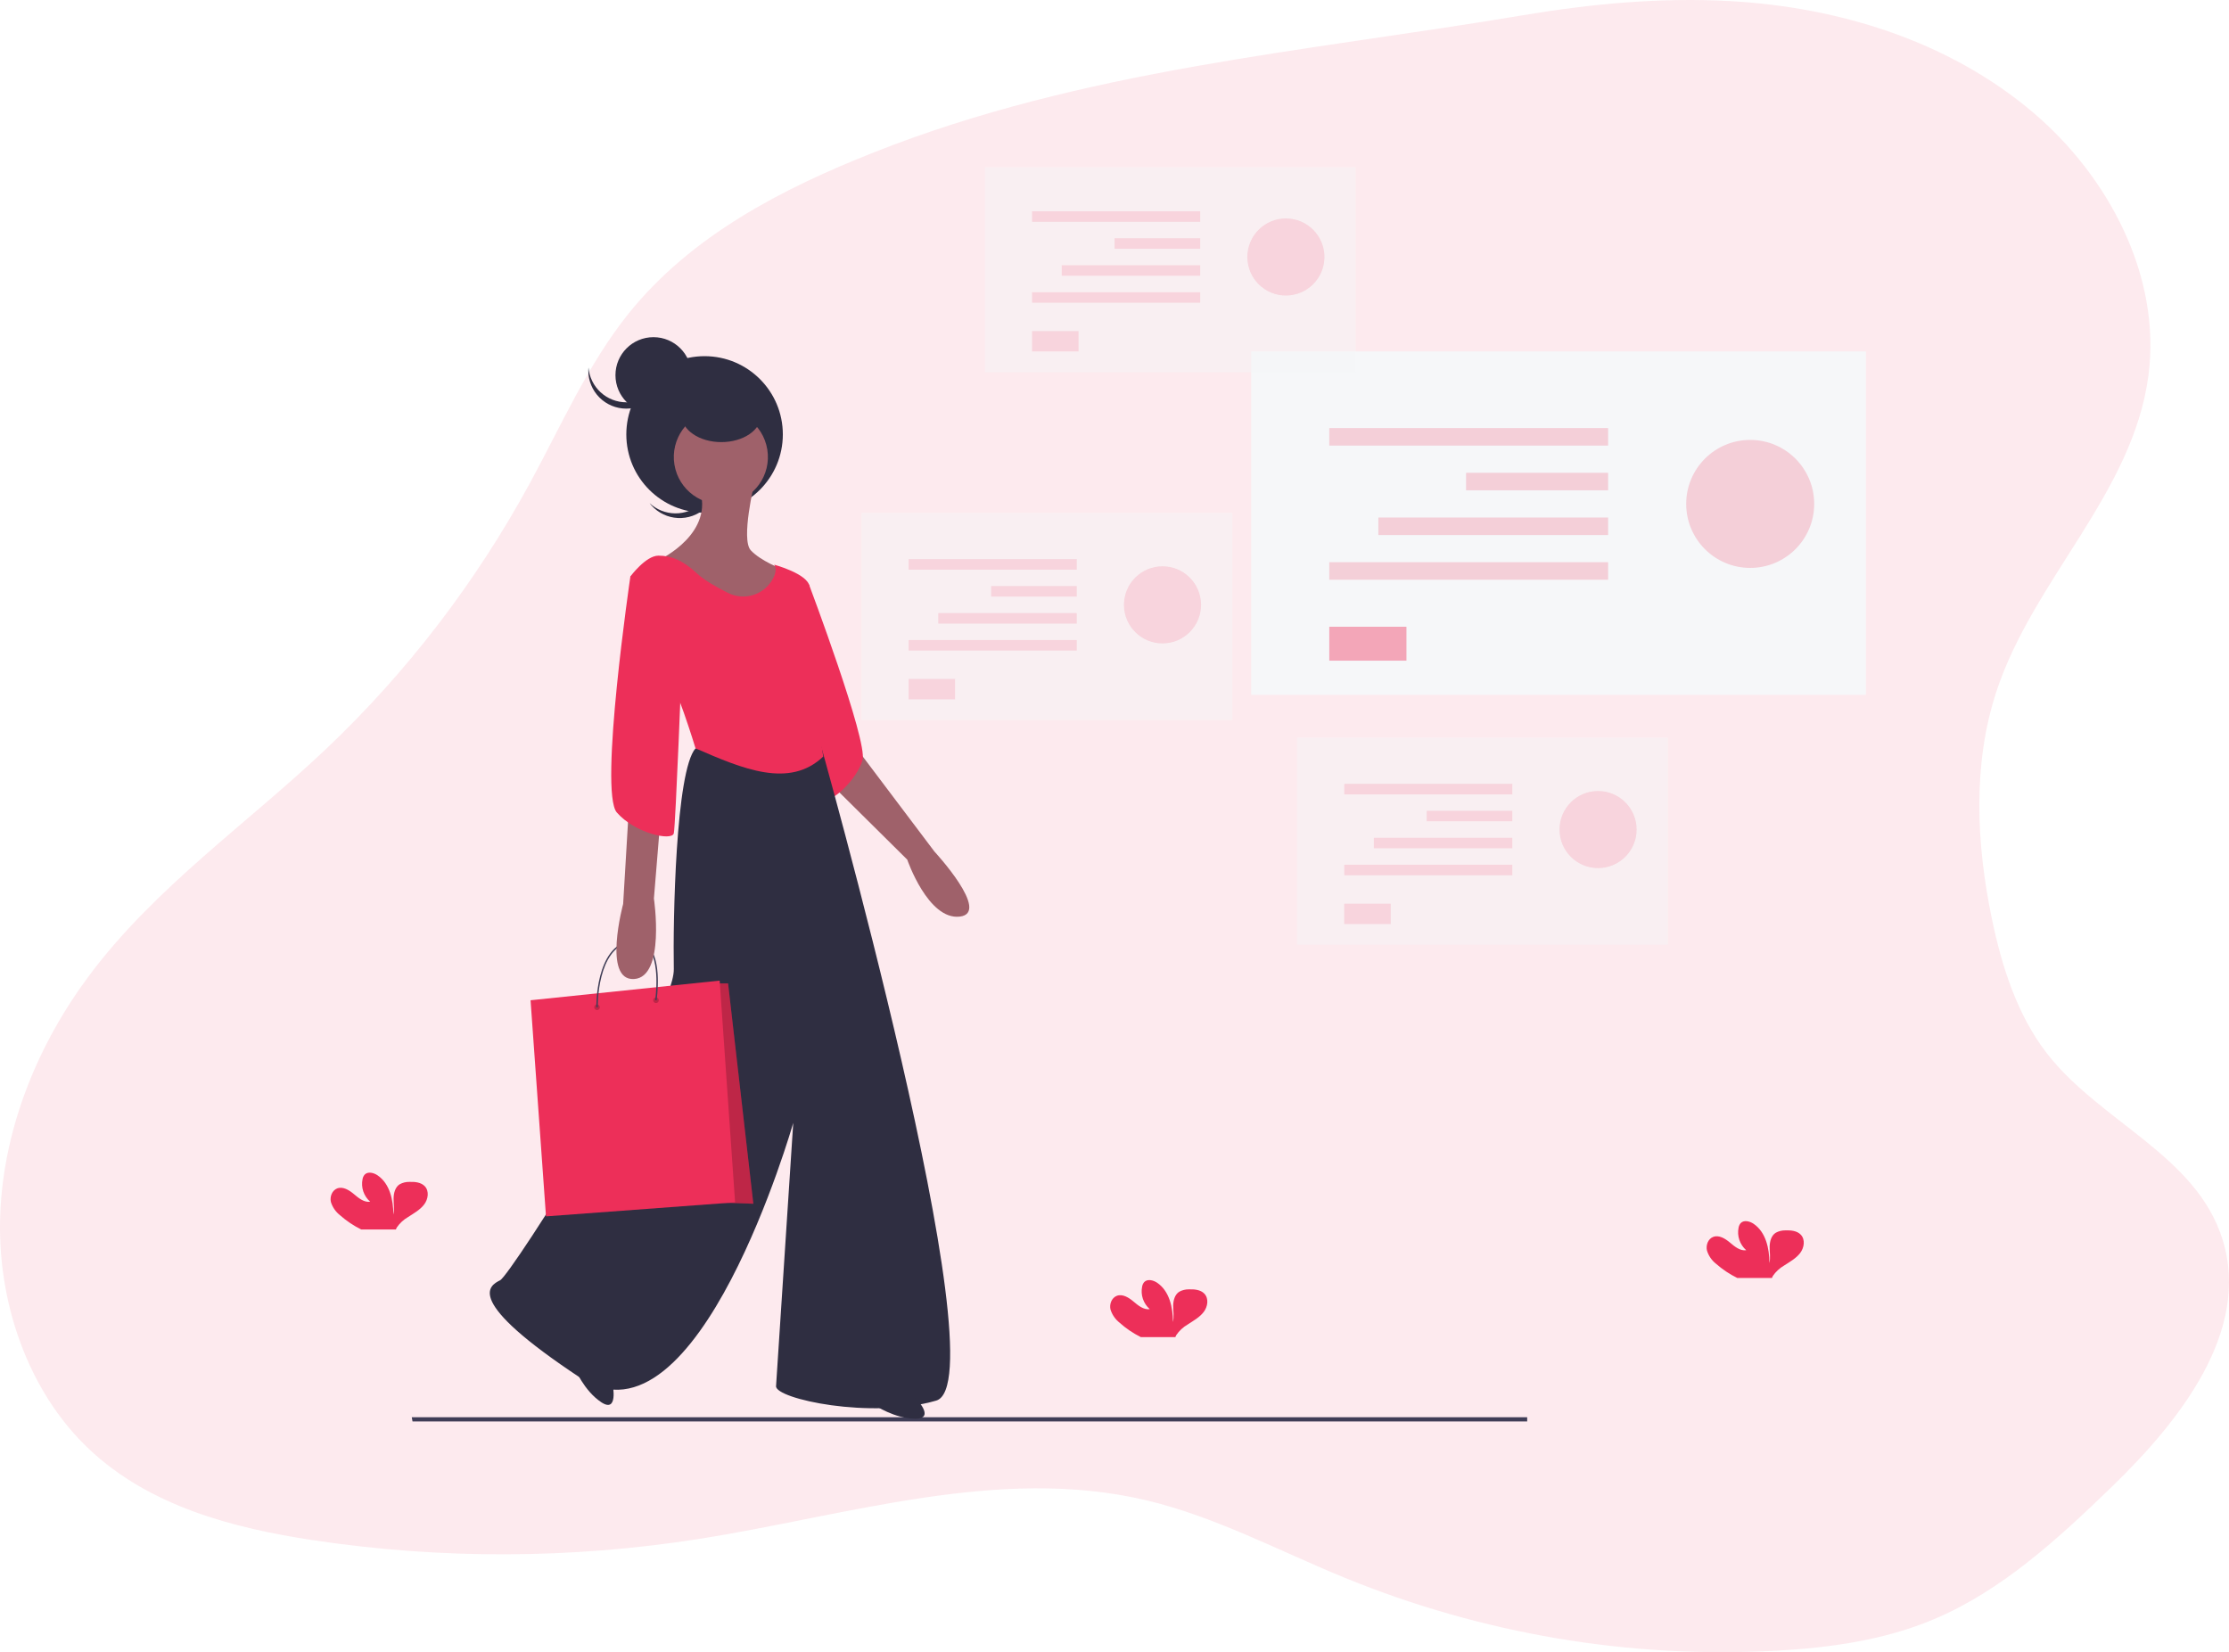 <svg width="1148" height="851" viewBox="0 0 1148 851" fill="none" xmlns="http://www.w3.org/2000/svg">
<path opacity="0.1" d="M891.132 0.569C947.096 3.73 1003.64 20.995 1047.31 58.108C1085.62 90.686 1113.25 141.904 1106.51 193.366C1098.55 254.115 1047.22 298.306 1028.18 356.256C1015.93 393.51 1017.84 434.618 1025.86 473.156C1031.02 497.988 1038.95 522.846 1054.19 542.526C1081.65 577.93 1131.21 595.016 1144.7 638.5C1159.37 685.787 1122.4 732.162 1087.66 765.793C1059.94 792.629 1030.9 819.336 995.956 834.045C970.407 844.811 942.68 848.677 915.197 850.219C839.304 854.423 763.429 841.622 692.556 812.656C658.6 798.744 625.752 781.106 590.214 772.718C514.48 754.836 436.556 780.618 359.799 792.693C294.003 803.014 227.137 803.222 161.284 793.31C119.846 787.067 77.034 775.801 45.827 746.357C14.195 716.464 -1.621 670.192 0.131 625.358C1.883 580.525 19.792 537.362 46.168 502.163C80.233 456.7 127.219 424.354 168.097 385.609C209.721 346.137 245.13 299.92 272.994 248.694C289.053 219.148 302.716 187.79 323.52 161.777C355.967 121.234 403.026 97.122 450.048 78.495C558.521 35.588 671.034 26.853 784.131 7.892C819.473 1.944 855.327 -1.409 891.132 0.569Z" fill="#ED2F59"/>
<path d="M883.779 650.906C881.546 649.136 879.922 646.745 879.121 644.053C878.513 641.342 879.705 638.076 882.381 637.081C885.372 635.969 888.571 637.993 890.991 640.028C893.411 642.064 896.195 644.396 899.357 643.958C897.728 642.517 896.509 640.691 895.819 638.657C895.128 636.622 894.99 634.449 895.417 632.347C895.561 631.478 895.938 630.661 896.512 629.98C898.178 628.252 901.194 628.997 903.176 630.359C909.5 634.679 911.263 643.047 911.299 650.562C911.932 647.852 911.397 645.023 911.421 642.277C911.445 639.531 912.212 636.359 914.632 634.915C916.119 634.114 917.796 633.706 919.496 633.732C922.33 633.625 925.504 633.909 927.437 635.933C929.869 638.442 929.225 642.656 927.133 645.402C925.041 648.148 921.843 649.911 918.9 651.817C916.546 653.183 914.538 655.048 913.026 657.273C912.844 657.584 912.697 657.914 912.589 658.256H894.76C890.78 656.292 887.087 653.82 883.779 650.906V650.906ZM175.12 625.932C172.874 624.165 171.232 621.775 170.414 619.079C169.806 616.369 170.998 613.161 173.673 612.108C176.665 610.995 179.863 613.019 182.283 615.055C184.703 617.091 187.488 619.422 190.662 618.984C189.028 617.547 187.805 615.721 187.115 613.686C186.424 611.65 186.288 609.475 186.722 607.373C186.853 606.5 187.232 605.681 187.816 605.006C189.47 603.278 192.486 604.024 194.468 605.385C200.792 609.705 202.555 618.073 202.592 625.589C203.236 622.878 202.689 620.05 202.714 617.304C202.738 614.558 203.516 611.386 205.924 609.942C207.411 609.14 209.089 608.732 210.788 608.758C213.634 608.652 216.796 608.936 218.742 610.96C221.174 613.469 220.529 617.682 218.426 620.428C216.322 623.174 213.136 624.938 210.193 626.843C207.838 628.209 205.831 630.075 204.319 632.3C204.142 632.613 203.995 632.942 203.881 633.282H186.065C182.096 631.318 178.416 628.846 175.12 625.932V625.932ZM576.592 681.265C574.36 679.492 572.732 677.103 571.922 674.412C571.326 671.689 572.518 668.494 575.181 667.44C578.173 666.328 581.371 668.34 583.791 670.388C586.211 672.435 588.996 674.743 592.17 674.317C590.538 672.879 589.317 671.053 588.626 669.017C587.935 666.982 587.799 664.808 588.23 662.706C588.368 661.835 588.746 661.017 589.324 660.339C590.99 658.611 593.994 659.356 595.989 660.718C602.312 665.05 604.076 673.406 604.112 680.933C604.745 678.223 604.209 675.394 604.222 672.648C604.234 669.902 605.024 666.73 607.432 665.286C608.921 664.488 610.597 664.081 612.297 664.103C615.142 664.008 618.304 664.28 620.25 666.304C622.682 668.825 622.038 673.039 619.934 675.773C617.83 678.507 614.644 680.27 611.713 682.188C609.327 683.571 607.298 685.465 605.778 687.727C605.603 688.037 605.457 688.362 605.34 688.698H587.537C583.561 686.712 579.879 684.212 576.592 681.265V681.265Z" fill="#ED2F59"/>
<path d="M961 181H644.4V357.93H961V181Z" fill="#F6F7F9"/>
<path opacity="0.2" d="M901.4 292.51C883.197 292.51 868.44 277.753 868.44 259.55C868.44 241.347 883.197 226.59 901.4 226.59C919.603 226.59 934.36 241.347 934.36 259.55C934.36 277.753 919.603 292.51 901.4 292.51Z" fill="#ED2F59"/>
<path opacity="0.2" d="M828.23 220.48H684.61V229.51H828.23V220.48ZM828.23 243.52H755.07V252.55H828.23V243.52ZM828.23 266.55H709.9V275.58H828.23V266.55ZM828.23 289.58H684.61V298.61H828.23V289.58Z" fill="#ED2F59"/>
<path d="M724.36 322.82H684.62V340.28H724.36V322.82Z" fill="#ED2F59" fill-opacity="0.4"/>
<g clip-path="url(#clip0_69:411)">
<path d="M431.374 365.412L438.364 381.721L481.233 438.569C481.233 438.569 510.589 470.255 494.28 472.119C477.971 473.983 467.254 442.763 467.254 442.763L416.929 392.904L411.338 370.072L431.374 365.412Z" fill="#9F616A"/>
<path d="M409.939 299.245L416.694 301.136C416.694 301.136 447.023 381.706 444.227 391.491C441.431 401.276 428.85 413.391 423.259 412.459C417.667 411.527 409.939 299.245 409.939 299.245Z" fill="#ED2F59"/>
<path d="M315.562 713.297C315.562 713.297 318.528 728.16 309.613 722.212C300.698 716.263 296.05 704.759 296.05 704.759L315.562 713.297Z" fill="#2F2E41"/>
<path d="M421.123 377.993C421.123 377.993 515.714 711.626 482.165 721.411C448.615 731.196 399.222 720.479 399.688 713.956C400.154 707.432 408.542 578.359 408.542 578.359C408.542 578.359 359.615 749.835 299.039 709.762C238.464 669.689 251.977 662.233 257.568 659.437C263.16 656.642 347.5 523.841 347.034 499.145C346.568 474.449 347.966 397.098 358.217 385.449L421.123 377.993Z" fill="#2F2E41"/>
<path d="M212.465 732.154H786.545V729.972H212.07L212.465 732.154Z" fill="#3F3D56"/>
<path d="M361.042 259.373C364.682 256.082 366.952 251.542 367.402 246.656C367.852 241.769 366.45 236.891 363.473 232.99C363.867 233.359 364.252 233.743 364.621 234.151C368.098 238.001 369.903 243.075 369.641 248.257C369.378 253.438 367.069 258.303 363.221 261.783C359.372 265.262 354.3 267.071 349.118 266.812C343.937 266.553 339.07 264.247 335.588 260.402C335.219 259.994 334.876 259.572 334.548 259.143C338.131 262.496 342.843 264.381 347.75 264.424C352.657 264.467 357.402 262.664 361.042 259.373V259.373Z" fill="#2F2E41"/>
<path d="M362.877 264.064C340.616 264.064 322.571 246.019 322.571 223.758C322.571 201.498 340.616 183.452 362.877 183.452C385.137 183.452 403.183 201.498 403.183 223.758C403.183 246.019 385.137 264.064 362.877 264.064Z" fill="#2F2E41"/>
<path d="M471.447 720.013C471.447 720.013 482.164 730.731 471.447 730.731C460.73 730.731 450.479 723.741 450.479 723.741L471.447 720.013Z" fill="#2F2E41"/>
<path d="M388.505 248.92C388.505 248.92 381.516 277.81 386.641 283.402C391.767 288.994 402.95 293.187 402.95 293.187L401.086 345.376C401.086 345.376 379.652 337.92 378.72 336.988C377.788 336.056 358.683 305.768 358.683 305.768L340.045 288.062C340.045 288.062 368.469 274.549 360.081 251.25C351.694 227.952 388.505 248.92 388.505 248.92Z" fill="#9F616A"/>
<path d="M347.347 239.289C345.203 226.079 354.174 213.633 367.383 211.49C380.592 209.346 393.038 218.317 395.182 231.526C397.325 244.735 388.355 257.181 375.146 259.325C361.936 261.468 349.49 252.498 347.347 239.289Z" fill="#9F616A"/>
<path d="M358.217 385.449C358.217 385.449 347.5 350.035 342.374 345.376C337.249 340.716 324.667 296.915 324.667 296.915C324.667 296.915 332.589 286.198 339.112 286.198C345.636 286.198 351.694 288.528 359.149 295.517C362.66 298.809 369.064 302.43 374.857 305.341C376.913 306.392 379.158 307.022 381.46 307.195C383.763 307.368 386.076 307.081 388.267 306.35C390.457 305.619 392.479 304.459 394.216 302.938C395.953 301.416 397.369 299.564 398.382 297.489C399.54 295.028 399.921 292.67 398.756 290.857C398.756 290.857 415.997 295.517 416.929 302.041C417.861 308.564 416.929 322.077 418.327 324.873C419.725 327.669 423.918 331.863 422.055 349.569C420.191 367.276 424 389.667 424 389.667C406.594 406.276 382.479 396.023 358.217 385.449Z" fill="#ED2F59"/>
<path d="M371.497 227.719C360.174 227.719 350.995 221.46 350.995 213.74C350.995 206.02 360.174 199.761 371.497 199.761C382.821 199.761 392 206.02 392 213.74C392 221.46 382.821 227.719 371.497 227.719Z" fill="#2F2E41"/>
<path d="M336.549 212.808C325.741 212.808 316.979 204.046 316.979 193.237C316.979 182.429 325.741 173.667 336.549 173.667C347.358 173.667 356.12 182.429 356.12 193.237C356.12 204.046 347.358 212.808 336.549 212.808Z" fill="#2F2E41"/>
<path d="M322.57 207.216C327.478 207.216 332.206 205.371 335.817 202.048C339.429 198.726 341.66 194.167 342.068 189.277C342.113 189.815 342.141 190.358 342.141 190.908C342.14 196.096 340.079 201.072 336.411 204.741C332.743 208.411 327.767 210.473 322.579 210.475C317.39 210.477 312.413 208.419 308.742 204.753C305.07 201.087 303.005 196.113 303 190.924V190.908C303 190.358 303.028 189.815 303.073 189.277C303.481 194.167 305.712 198.726 309.324 202.048C312.935 205.371 317.663 207.216 322.57 207.216V207.216Z" fill="#2F2E41"/>
<path d="M368.472 506.53H374.982L387.992 620.01L345.082 618.57L368.472 506.53Z" fill="#ED2F59"/>
<path opacity="0.2" d="M368.472 506.53H374.982L387.992 620.01L345.082 618.57L368.472 506.53Z" fill="black"/>
<path d="M370.642 505.08L378.592 619.29L281.202 626.52L273.252 515.2L370.642 505.08Z" fill="#ED2F59"/>
<path opacity="0.2" d="M337.852 516.65C337.051 516.65 336.402 516.001 336.402 515.2C336.402 514.399 337.051 513.75 337.852 513.75C338.653 513.75 339.302 514.399 339.302 515.2C339.302 516.001 338.653 516.65 337.852 516.65Z" fill="black"/>
<path opacity="0.2" d="M307.492 520.26C306.691 520.26 306.042 519.611 306.042 518.81C306.042 518.009 306.691 517.36 307.492 517.36C308.293 517.36 308.942 518.009 308.942 518.81C308.942 519.611 308.293 520.26 307.492 520.26Z" fill="black"/>
<path d="M307.132 518.82H307.852C307.852 518.51 307.342 488.02 324.852 485.21C328.302 484.66 331.122 485.44 333.232 487.53C340.462 494.7 337.472 514.95 337.442 515.15L338.152 515.26C338.282 514.41 341.222 494.44 333.732 487.02C331.452 484.75 328.412 483.9 324.732 484.49C306.612 487.39 307.122 518.51 307.132 518.82Z" fill="#3F3D56"/>
<path d="M323.27 361.219L325.6 387.313L320.94 465.595C320.94 465.595 310.223 505.202 326.531 504.27C342.84 503.339 336.783 462.799 336.783 462.799L344.238 371.936L323.27 361.219Z" fill="#9F616A"/>
<path d="M336.783 290.392L324.667 296.915C324.667 296.915 308.358 407.763 317.678 418.48C326.997 429.198 346.102 433.391 347.034 429.198C347.966 425.004 351.228 339.784 351.228 339.784L336.783 290.392Z" fill="#ED2F59"/>
<g opacity="0.7">
<path opacity="0.7" d="M859 379.91H668.04V486.62H859V379.91Z" fill="#F6F7F9"/>
<path opacity="0.2" d="M823.05 447.16C812.071 447.16 803.17 438.259 803.17 427.28C803.17 416.301 812.071 407.4 823.05 407.4C834.03 407.4 842.93 416.301 842.93 427.28C842.93 438.259 834.03 447.16 823.05 447.16Z" fill="#ED2F59"/>
<path opacity="0.2" d="M778.93 403.72H692.31V409.17H778.93V403.72ZM778.93 417.61H734.8V423.06H778.93V417.61ZM778.93 431.5H707.56V436.95H778.93V431.5ZM778.93 445.39H692.31V450.84H778.93V445.39ZM716.27 465.44H692.3V475.97H716.27V465.44Z" fill="#ED2F59"/>
<path opacity="0.7" d="M698.23 85H507.27V191.71H698.23V85Z" fill="#F6F7F9"/>
<path opacity="0.2" d="M662.27 152.25C651.29 152.25 642.39 143.349 642.39 132.37C642.39 121.391 651.29 112.49 662.27 112.49C673.249 112.49 682.15 121.391 682.15 132.37C682.15 143.349 673.249 152.25 662.27 152.25Z" fill="#ED2F59"/>
<path opacity="0.2" d="M618.15 108.81H531.53V114.26H618.15V108.81ZM618.15 122.7H574.02V128.15H618.15V122.7ZM618.15 136.59H546.78V142.04H618.15V136.59ZM618.15 150.49H531.53V155.94H618.15V150.49ZM555.5 170.53H531.53V181.06H555.5V170.53Z" fill="#ED2F59"/>
<path opacity="0.7" d="M634.67 264.16H443.71V370.87H634.67V264.16Z" fill="#F6F7F9"/>
<path opacity="0.2" d="M598.72 331.42C587.741 331.42 578.84 322.519 578.84 311.54C578.84 300.561 587.741 291.66 598.72 291.66C609.7 291.66 618.6 300.561 618.6 311.54C618.6 322.519 609.7 331.42 598.72 331.42Z" fill="#ED2F59"/>
<path opacity="0.2" d="M554.59 287.98H467.97V293.43H554.59V287.98ZM554.59 301.87H510.46V307.32H554.59V301.87ZM554.59 315.76H483.22V321.21H554.59V315.76ZM554.59 329.65H467.97V335.1H554.59V329.65ZM491.94 349.7H467.97V360.23H491.94V349.7Z" fill="#ED2F59"/>
</g>
</g>
<defs>
<clipPath id="clip0_69:411">
<rect width="661.93" height="646.154" fill="white" transform="matrix(-1 0 0 1 874 86)"/>
</clipPath>
</defs>
</svg>

